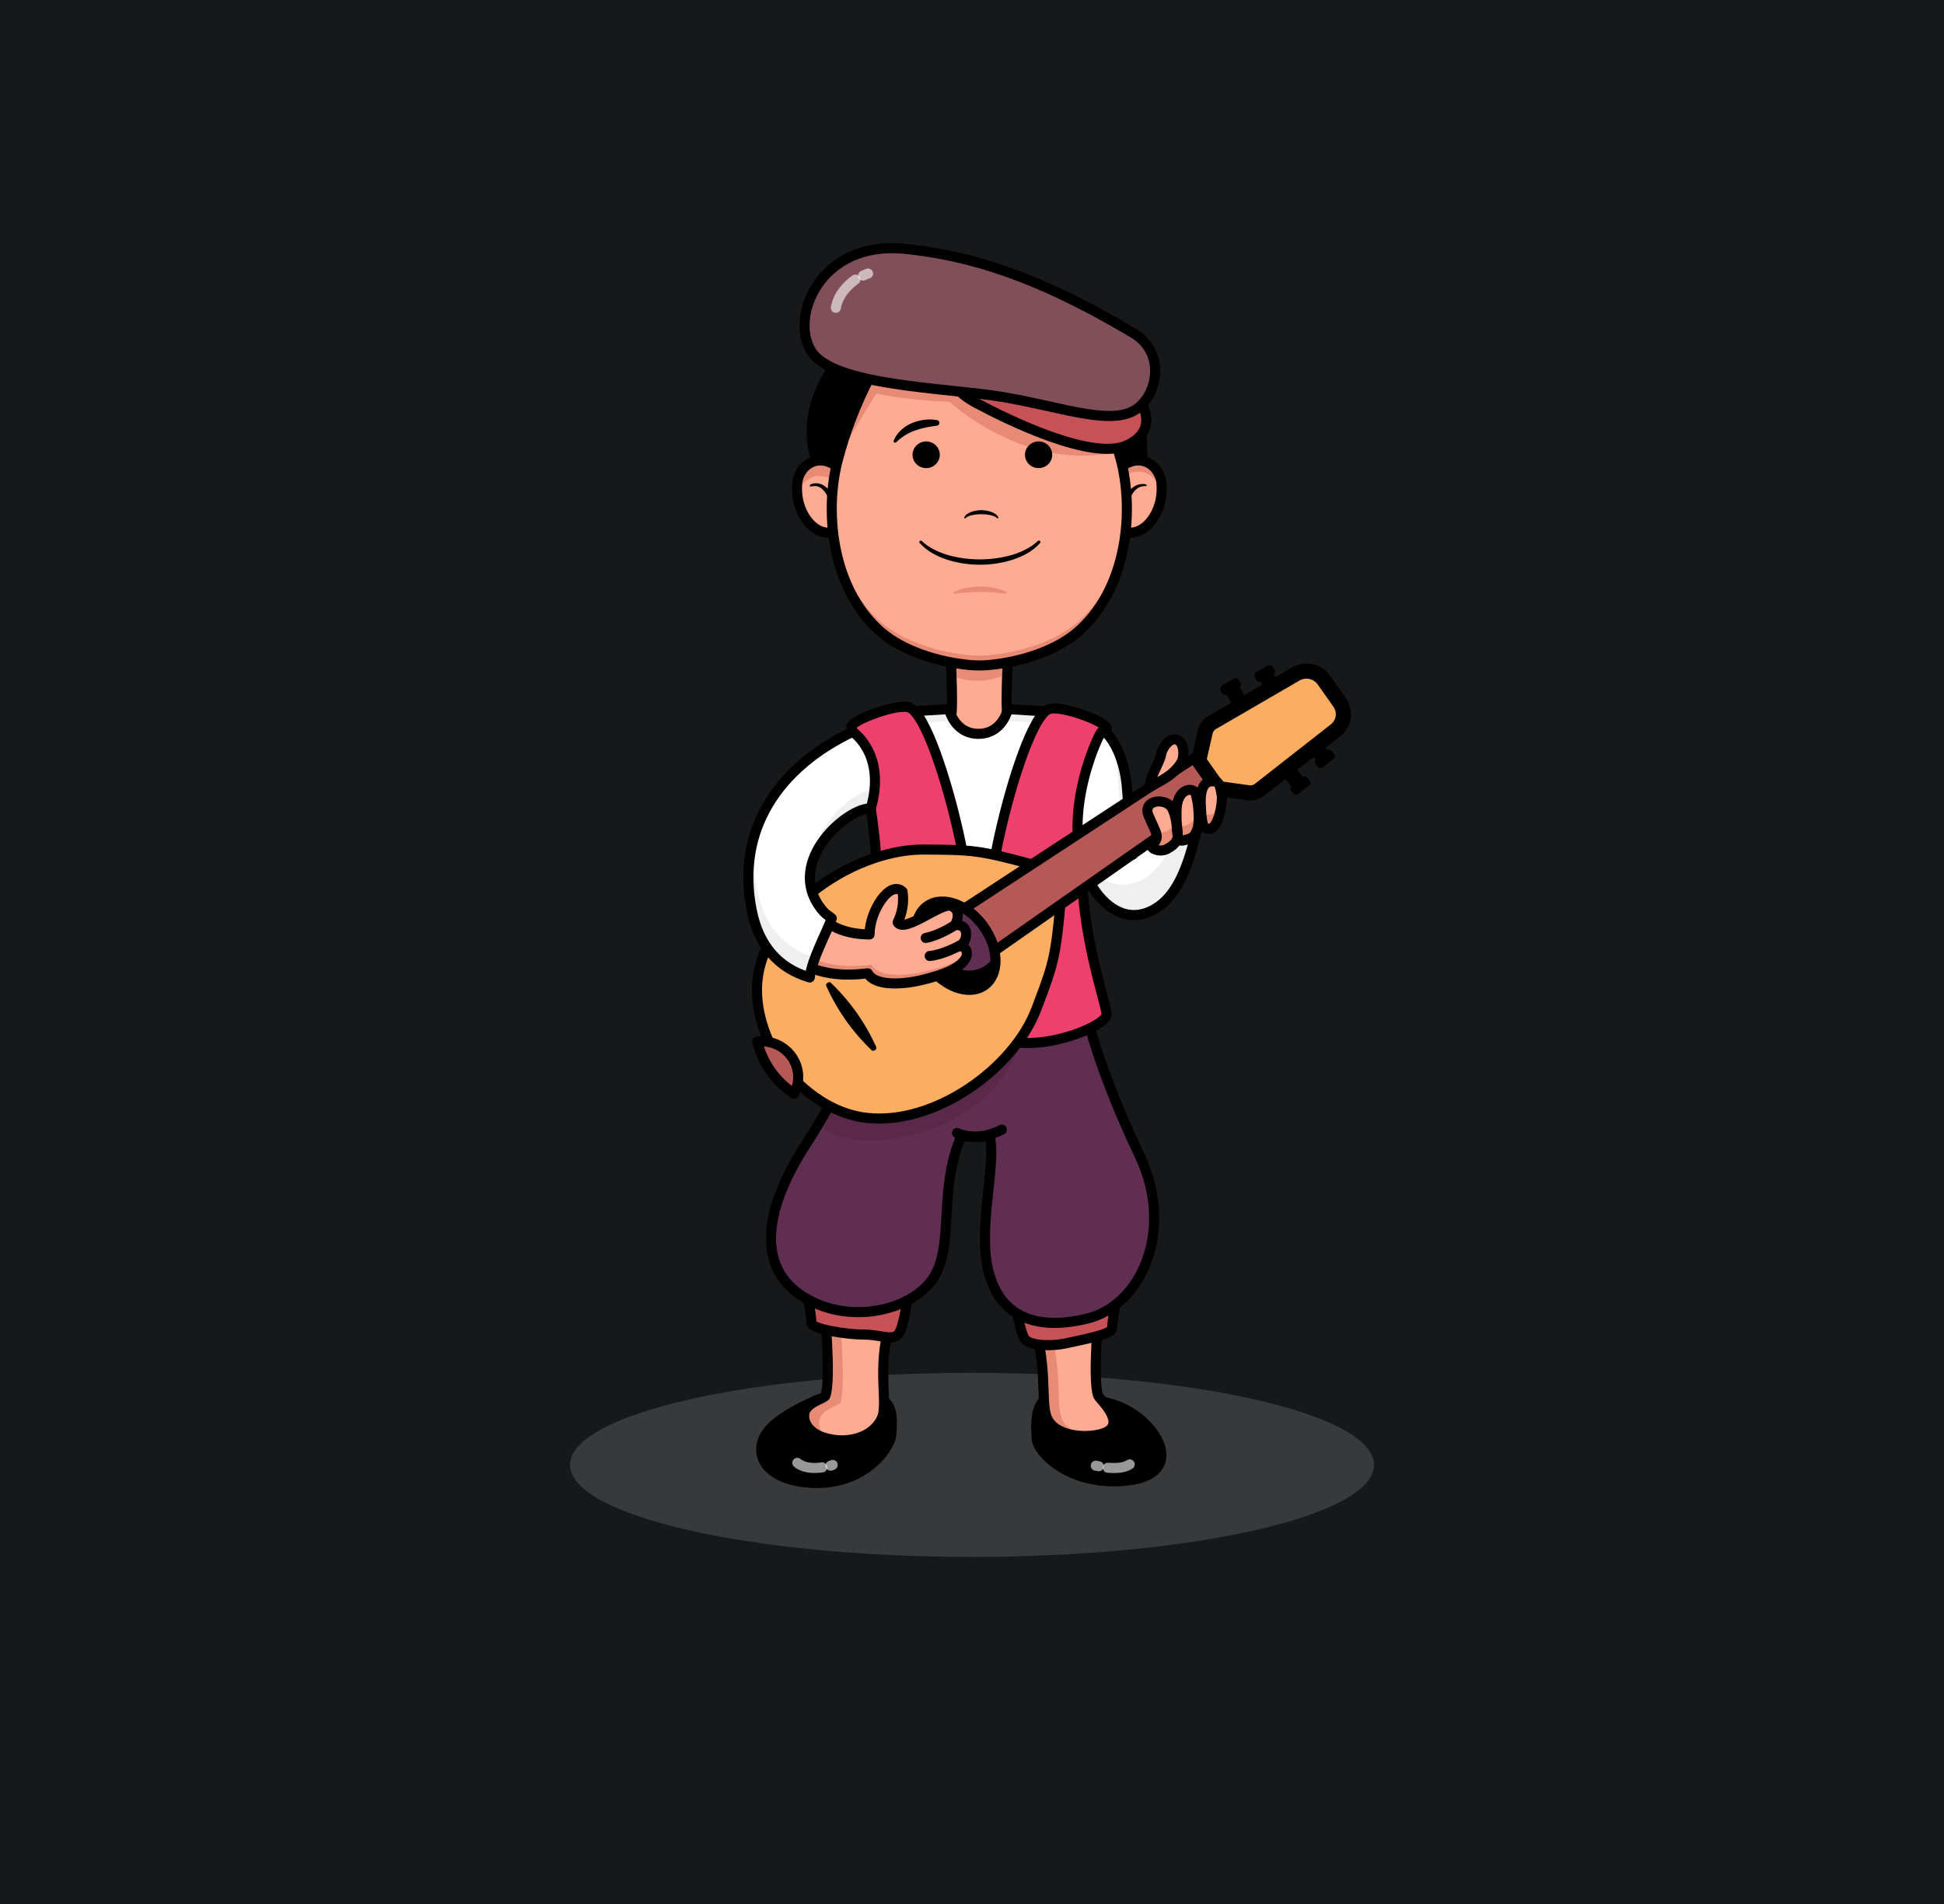 <svg width="541" height="530" viewBox="0 0 541 530" fill="none" xmlns="http://www.w3.org/2000/svg">
<path d="M541 0H0V530H541V0Z" fill="#171819"/>
<g style="mix-blend-mode:multiply" opacity="0.25">
<path d="M270.5 433.356C332.282 433.356 382.366 421.887 382.366 407.739C382.366 393.591 332.282 382.122 270.5 382.122C208.718 382.122 158.634 393.591 158.634 407.739C158.634 421.887 208.718 433.356 270.5 433.356Z" fill="#9A9C9B"/>
</g>
<path d="M226.511 390.084C226.511 390.084 218.199 393.54 214.43 397.565C209.087 403.271 211.812 411.415 224.5 412.643C239.893 414.132 247.763 403.254 248.05 399.268C248.406 394.349 248.251 391.968 246.145 389.968C227.938 387.812 226.511 390.084 226.511 390.084Z" fill="black"/>
<path d="M226.511 390.084C226.511 390.084 218.199 393.54 214.43 397.565C209.087 403.271 211.812 411.415 224.5 412.643C239.893 414.132 247.763 403.254 248.05 399.268C248.406 394.349 248.251 391.968 246.145 389.968C227.938 387.812 226.511 390.084 226.511 390.084Z" stroke="black" stroke-width="2.804" stroke-linecap="round" stroke-linejoin="round"/>
<path d="M229.409 363.705C229.409 363.705 231.39 383.813 229.69 388.501C229.404 389.29 224.425 390.33 223.858 393.302C223.358 395.924 225.186 398.825 229.222 400.113C235.6 402.149 242.779 400.237 245.318 394.935C247.644 390.078 242.892 378.937 249.463 363.334C231.109 363.334 229.409 363.705 229.409 363.705Z" fill="#FFAB91"/>
<path d="M228.032 395.198C228.598 392.226 233.577 391.186 233.864 390.396C235.563 385.709 233.583 365.601 233.583 365.601C233.583 365.601 234.971 365.299 248.713 365.239C248.947 364.611 249.192 363.978 249.463 363.331C231.11 363.331 229.411 363.702 229.411 363.702C229.411 363.702 231.39 383.81 229.691 388.498C229.405 389.287 224.425 390.328 223.859 393.3C223.359 395.921 225.187 398.822 229.223 400.111C229.579 400.224 229.938 400.323 230.298 400.41C228.455 398.959 227.685 397.011 228.032 395.198Z" fill="#E88B74"/>
<path d="M229.409 363.705C229.409 363.705 231.39 383.813 229.69 388.501C229.404 389.29 224.425 390.33 223.858 393.302C223.358 395.924 225.186 398.825 229.222 400.113C235.6 402.149 242.779 400.237 245.318 394.935C247.644 390.078 242.892 378.937 249.463 363.334C231.109 363.334 229.409 363.705 229.409 363.705Z" stroke="black" stroke-width="2.804" stroke-linecap="round" stroke-linejoin="round"/>
<path d="M224.711 360.22C224.711 360.22 225.815 366.476 225.815 368.216C225.815 369.956 235.754 371.471 240.391 371.471C245.029 371.471 248.121 373.201 249.888 371.471C251.655 369.74 252.837 359.571 252.837 358.489C252.837 357.407 224.711 360.22 224.711 360.22Z" fill="#C65258"/>
<g style="mix-blend-mode:multiply" opacity="0.21">
<path d="M233.7 363.196C233.7 363.196 244.327 362.136 252.518 361.565C252.725 360.019 252.837 358.822 252.837 358.491C252.837 357.41 224.711 360.222 224.711 360.222C224.711 360.222 225.815 366.479 225.815 368.219C225.815 369.401 230.403 370.478 234.8 371.048C234.748 369.14 233.7 363.196 233.7 363.196Z" fill="#C65258"/>
</g>
<path d="M224.711 360.22C224.711 360.22 225.815 366.476 225.815 368.216C225.815 369.956 235.754 371.471 240.391 371.471C245.029 371.471 248.121 373.201 249.888 371.471C251.655 369.74 252.837 359.571 252.837 358.489C252.837 357.407 224.711 360.22 224.711 360.22Z" stroke="black" stroke-width="2.804" stroke-linecap="round" stroke-linejoin="round"/>
<path opacity="0.6" d="M231.125 407.966C231.336 407.917 231.54 407.846 231.736 407.754" stroke="white" stroke-width="2.804" stroke-linecap="round" stroke-linejoin="round"/>
<path opacity="0.6" d="M221.894 407.176C221.894 407.176 223.886 409.164 228.8 408.436" stroke="white" stroke-width="2.804" stroke-linecap="round" stroke-linejoin="round"/>
<path d="M319.381 397.044C324.724 402.75 325.931 410.926 313.243 412.154C297.85 413.643 288.79 404.399 288.5 400.413C288.144 395.495 288.42 391.812 290.526 389.813C308.733 387.656 315.612 393.019 319.381 397.044Z" fill="black"/>
<path d="M319.381 397.044C324.724 402.75 325.931 410.926 313.243 412.154C297.85 413.643 288.79 404.399 288.5 400.413C288.144 395.495 288.42 391.812 290.526 389.813C308.733 387.656 315.612 393.019 319.381 397.044Z" stroke="black" stroke-width="2.804" stroke-linecap="round" stroke-linejoin="round"/>
<path d="M305.898 363.705C305.898 363.705 303.918 383.813 305.617 388.501C305.904 389.29 312.846 394.67 307.381 398.822C305.23 400.456 294.021 400.237 291.482 394.935C289.155 390.078 292.416 378.937 285.845 363.334C304.198 363.334 305.898 363.705 305.898 363.705Z" fill="#FFAB91"/>
<path d="M295.679 395.282C293.353 390.425 296.614 379.284 290.043 363.681C298.135 363.681 302.987 363.753 305.886 363.834C305.893 363.758 305.898 363.705 305.898 363.705C305.898 363.705 304.198 363.334 285.845 363.334C292.416 378.938 289.156 390.078 291.482 394.936C293.208 398.54 298.938 399.793 303.108 399.714C299.944 399.127 296.866 397.76 295.679 395.282Z" fill="#E88B74"/>
<path d="M305.898 363.705C305.898 363.705 303.918 383.813 305.617 388.501C305.904 389.29 313.793 396.285 307.381 398.822C303.358 400.412 294.021 400.237 291.482 394.935C289.155 390.078 292.416 378.937 285.845 363.334C304.198 363.334 305.898 363.705 305.898 363.705Z" stroke="black" stroke-width="2.804" stroke-linecap="round" stroke-linejoin="round"/>
<path d="M310.597 361.706C310.597 361.706 309.493 367.96 309.493 369.703C309.493 371.445 301.053 372.908 296.534 373.927C293.117 374.696 287.187 374.687 285.42 372.957C283.653 371.226 282.47 361.057 282.47 359.975C282.47 358.893 310.597 361.706 310.597 361.706Z" fill="#C65258"/>
<g style="mix-blend-mode:multiply" opacity="0.21">
<path d="M291.319 372.956C289.552 371.226 288.369 361.057 288.369 359.975C288.369 359.934 288.423 359.9 288.5 359.869C284.983 359.677 282.47 359.651 282.47 359.975C282.47 361.057 283.653 371.226 285.42 372.956C286.905 374.411 291.326 374.646 294.728 374.228C293.239 374.015 291.984 373.608 291.319 372.956Z" fill="#C65258"/>
</g>
<path d="M310.597 361.706C310.597 361.706 309.493 367.96 309.493 369.703C309.493 371.445 301.053 372.908 296.534 373.927C293.117 374.696 287.187 374.687 285.42 372.957C283.653 371.226 282.47 361.057 282.47 359.975C282.47 358.893 310.597 361.706 310.597 361.706Z" stroke="black" stroke-width="2.804" stroke-linecap="round" stroke-linejoin="round"/>
<path opacity="0.6" d="M308.309 408.545C309.995 408.637 312.547 408.795 314.388 407.599" stroke="white" stroke-width="2.804" stroke-linecap="round" stroke-linejoin="round"/>
<path opacity="0.6" d="M304.949 407.966C304.949 407.966 305.034 407.966 305.786 408.119" stroke="white" stroke-width="2.804" stroke-linecap="round" stroke-linejoin="round"/>
<path d="M281.919 209.061H263.16C263.16 209.061 264.685 200.646 264.863 197.993C265.144 193.817 264.567 182.498 264.567 182.498H280.511C280.511 182.498 279.934 193.817 280.215 197.993C280.393 200.646 281.919 209.061 281.919 209.061Z" fill="#FFAB91"/>
<path d="M264.567 182.498C264.567 182.498 264.692 184.951 264.797 187.995C267.252 189.065 269.924 189.574 272.609 189.484C275.295 189.394 277.924 188.708 280.299 187.476V187.476C280.4 184.677 280.511 182.498 280.511 182.498H264.567Z" fill="#E88B74"/>
<path d="M281.919 209.061H263.16C263.16 209.061 264.685 200.646 264.863 197.993C265.144 193.817 264.567 182.498 264.567 182.498H280.511C280.511 182.498 279.934 193.817 280.215 197.993C280.393 200.646 281.919 209.061 281.919 209.061Z" stroke="black" stroke-width="2.804" stroke-linejoin="round"/>
<path d="M280.477 197.365C279.576 200.897 276.9 204.264 272.295 204.264C267.69 204.264 265.014 200.897 264.116 197.365L251.747 198.107L254.092 276.674H290.201L292.545 198.107L280.477 197.365Z" fill="white"/>
<path d="M264.116 200.674C264.954 201.814 267.693 204.264 272.298 204.264C276.903 204.264 279.425 202.986 280.479 200.674L292.447 201.411L292.545 198.108L280.481 197.366C279.58 200.898 276.904 204.265 272.299 204.265C267.694 204.265 265.014 200.896 264.116 197.365L251.747 198.107L251.846 201.41L264.116 200.674Z" fill="#EFEFEF"/>
<path d="M280.477 197.365C279.576 200.897 276.9 204.264 272.295 204.264C267.69 204.264 265.014 200.897 264.116 197.365L251.747 198.107L254.092 276.674H290.201L292.545 198.107L280.477 197.365Z" stroke="black" stroke-width="2.804" stroke-linejoin="round"/>
<path d="M301.287 276.675C301.287 276.675 302.773 291.291 317.183 321.755C327.036 342.584 317.453 363.388 302.592 367.019C290.198 370.048 278.679 367.898 275.109 353.941C271.96 341.62 277.367 324.6 275.425 316.09C271.828 316.89 270.247 316.866 267.614 316.09C260.808 331.04 265.999 347.587 259.164 356.55C252.705 365.021 235.906 368.85 223.342 360.809C210.374 352.508 212.647 336.364 224.431 318.285C234.436 302.933 242.4 284.574 243.897 274.291C247.762 274.291 301.287 276.675 301.287 276.675Z" fill="#5F2E50"/>
<g style="mix-blend-mode:overlay" opacity="0.22">
<g style="mix-blend-mode:overlay" opacity="0.22">
<path d="M232.747 358.591C219.779 350.29 222.051 334.146 233.835 316.067C243.069 301.9 250.56 285.177 252.838 274.598C248.137 274.411 244.765 274.291 243.899 274.291C242.402 284.573 234.437 302.933 224.432 318.285C212.648 336.365 210.376 352.508 223.343 360.809C231.962 366.325 242.573 366.254 250.473 362.929C244.239 363.427 238.01 361.903 232.747 358.591V358.591Z" fill="#5F2E50"/>
</g>
<g style="mix-blend-mode:overlay" opacity="0.22">
<path d="M284.512 351.723C280.191 340.133 283.49 317.662 278.805 314.43C275.208 315.229 276.043 316.195 275.649 317.367C276.867 326.214 272.109 342.206 275.108 353.941C278.675 367.898 290.196 370.048 302.591 367.019C303.756 366.729 304.891 366.336 305.983 365.843C296.029 366.8 288.723 363.016 284.512 351.723Z" fill="#5F2E50"/>
</g>
</g>
<path d="M291.13 245.424C291.13 245.424 292.123 279.75 279.887 298.636C269.656 314.43 248.966 317.329 243.094 317.497C238.3 317.561 233.558 316.509 229.258 314.43L233.7 293.561L291.13 245.424Z" fill="#5A2849"/>
<path d="M301.287 276.675C301.287 276.675 302.773 291.291 317.183 321.755C327.036 342.584 317.453 363.388 302.592 367.019C290.198 370.048 278.679 367.898 275.109 353.941C271.96 341.62 277.367 324.6 275.425 316.09C272.847 316.597 270.192 316.597 267.614 316.09C260.808 331.04 265.999 347.587 259.164 356.55C252.705 365.021 235.906 368.85 223.342 360.809C210.374 352.508 212.647 336.364 224.431 318.285C234.436 302.933 242.4 284.574 243.897 274.291C247.762 274.291 301.287 276.675 301.287 276.675Z" stroke="black" stroke-width="2.804" stroke-linecap="round" stroke-linejoin="round"/>
<path d="M272.539 150.858C293.577 150.858 314.462 147.339 317.313 133.025C319.335 122.87 315.837 106.942 311.903 100.158L309.104 95.282L272.541 94.887L235.975 97.113C235.975 97.113 219.867 112.957 228.325 130.98C234.54 144.233 251.501 150.858 272.539 150.858Z" fill="black" stroke="black" stroke-width="2.804" stroke-linejoin="round"/>
<path d="M234.155 146.647C229.039 151.659 220.894 144.29 221.874 134.379C222.385 129.206 228.658 124.939 234.663 131.477C234.66 131.477 237.553 143.32 234.155 146.647Z" fill="#FFAB91"/>
<path d="M234.409 135.829C235.007 138.413 235.382 141.041 235.53 143.686C236.481 138.944 234.66 131.477 234.66 131.477C228.655 124.939 222.382 129.206 221.872 134.379C221.771 135.411 221.768 136.449 221.864 137.481C223.162 132.931 228.897 129.828 234.409 135.829Z" fill="#E88B74"/>
<path d="M234.155 146.647C229.039 151.659 220.894 144.29 221.874 134.379C222.385 129.206 228.658 124.939 234.663 131.477C234.66 131.477 237.553 143.32 234.155 146.647Z" stroke="black" stroke-width="2.804" stroke-linejoin="round"/>
<path d="M230.689 139.14C230.506 138.595 230.266 138.07 229.974 137.572C229.692 137.07 229.337 136.611 228.919 136.21C228.52 135.824 228.032 135.538 227.496 135.374C226.938 135.249 226.357 135.266 225.808 135.423L225.773 135.431C225.692 135.45 225.608 135.438 225.536 135.398C225.465 135.358 225.411 135.293 225.387 135.215C225.363 135.138 225.37 135.055 225.406 134.982C225.442 134.909 225.506 134.853 225.583 134.825C226.241 134.554 226.96 134.457 227.668 134.542C228.38 134.669 229.049 134.963 229.619 135.399C230.17 135.818 230.656 136.314 231.06 136.871C231.473 137.419 231.826 138.008 232.114 138.628C232.191 138.808 232.194 139.009 232.121 139.191C232.049 139.372 231.907 139.518 231.726 139.598C231.545 139.678 231.339 139.685 231.152 139.618C230.966 139.552 230.813 139.416 230.727 139.241C230.715 139.214 230.705 139.188 230.696 139.161L230.689 139.14Z" fill="black"/>
<path d="M310.924 146.647C316.039 151.659 324.185 144.29 323.204 134.379C322.694 129.206 316.42 124.939 310.416 131.477C310.418 131.477 307.527 143.32 310.924 146.647Z" fill="#FFAB91"/>
<path d="M310.418 134.608C316.423 128.07 322.699 132.337 323.207 137.511C323.207 137.521 323.207 137.531 323.207 137.541C323.309 136.49 323.309 135.431 323.207 134.379C322.696 129.206 316.422 124.939 310.418 131.477C310.418 131.477 308.992 137.33 309.323 141.963C309.494 139.487 309.86 137.028 310.418 134.608V134.608Z" fill="#E88B74"/>
<path d="M310.924 146.647C316.039 151.659 324.185 144.29 323.204 134.379C322.694 129.206 316.42 124.939 310.416 131.477C310.418 131.477 307.527 143.32 310.924 146.647Z" stroke="black" stroke-width="2.804" stroke-linejoin="round"/>
<path d="M312.959 138.648C313.22 138.07 313.548 137.523 313.936 137.018C314.315 136.514 314.76 136.061 315.26 135.67C315.774 135.281 316.363 134.996 316.991 134.832C317.613 134.689 318.259 134.681 318.884 134.807C318.949 134.818 319.007 134.852 319.047 134.904C319.088 134.955 319.107 135.019 319.101 135.083C319.095 135.147 319.065 135.207 319.016 135.25C318.967 135.293 318.904 135.317 318.838 135.316H318.807C318.269 135.284 317.73 135.365 317.227 135.554C316.744 135.758 316.306 136.053 315.937 136.421C315.571 136.804 315.258 137.232 315.004 137.693C314.749 138.147 314.546 138.627 314.398 139.124L314.394 139.139C314.368 139.233 314.323 139.322 314.262 139.399C314.201 139.477 314.125 139.542 314.038 139.59C313.951 139.639 313.856 139.671 313.757 139.683C313.658 139.696 313.557 139.689 313.46 139.663C313.364 139.638 313.274 139.594 313.195 139.534C313.116 139.474 313.049 139.4 313 139.315C312.95 139.23 312.918 139.136 312.905 139.039C312.892 138.942 312.899 138.843 312.925 138.749C312.934 138.714 312.945 138.681 312.959 138.648V138.648Z" fill="black"/>
<path d="M311.907 127.948C309.806 119.975 306.821 112.251 303.006 104.915L272.539 104.549L242.073 104.915C238.258 112.252 235.273 119.975 233.171 127.948C229.527 141.632 231.111 162.829 244.285 175.13C252.866 183.141 267.197 185.229 272.539 185.229C277.88 185.229 292.212 183.141 300.792 175.13C313.967 162.829 315.551 141.632 311.907 127.948Z" fill="#FFAB91"/>
<path d="M300.793 172.399C292.212 180.41 277.881 182.498 272.539 182.498C267.197 182.498 252.866 180.41 244.286 172.399C235.363 164.067 231.762 151.656 231.495 140.261C231.215 152.361 234.644 166.125 244.286 175.13C252.866 183.141 267.197 185.229 272.539 185.229C277.881 185.229 292.212 183.141 300.793 175.13C310.434 166.127 313.863 152.361 313.582 140.261C313.317 151.656 309.715 164.067 300.793 172.399Z" fill="#E88B74"/>
<path d="M233.544 126.586L242.073 104.915L241.261 103.431L250.11 105.164C250.11 105.164 264.013 101.82 264.52 101.82H278.898C280.208 101.82 299.661 103.431 300.04 103.802C300.419 104.174 308.059 115.785 308.059 115.785C308.059 115.785 310.571 121.221 311.271 125.665C285.452 131.785 264.294 111.865 264.294 111.865C264.294 111.865 251.422 111.328 243.883 109.51C241.568 113.125 233.544 126.588 233.544 126.588" fill="#E88B74"/>
<path d="M311.907 127.948C309.806 119.975 306.821 112.251 303.006 104.915L272.539 104.549L242.073 104.915C238.258 112.252 235.273 119.975 233.171 127.948C229.527 141.632 231.111 162.829 244.285 175.13C252.866 183.141 267.197 185.229 272.539 185.229C277.88 185.229 292.212 183.141 300.792 175.13C313.967 162.829 315.551 141.632 311.907 127.948Z" stroke="black" stroke-width="2.804" stroke-linejoin="round"/>
<path d="M277.446 144.196C277.192 143.947 276.881 143.761 276.539 143.653C276.176 143.52 275.803 143.416 275.423 143.342C273.882 143.042 272.296 143.042 270.755 143.342C270.375 143.416 270.002 143.52 269.639 143.653C269.297 143.76 268.985 143.946 268.731 144.194L268.702 144.228C268.672 144.263 268.63 144.287 268.583 144.295C268.537 144.303 268.489 144.295 268.448 144.273C268.406 144.251 268.374 144.215 268.357 144.172C268.339 144.129 268.338 144.082 268.352 144.038C268.532 143.595 268.86 143.225 269.282 142.988C269.659 142.75 270.065 142.559 270.49 142.42C272.176 141.864 274.002 141.864 275.688 142.42C276.113 142.559 276.519 142.75 276.896 142.987C277.318 143.224 277.646 143.594 277.827 144.037C277.841 144.081 277.84 144.129 277.822 144.173C277.805 144.216 277.772 144.252 277.731 144.274C277.689 144.297 277.641 144.305 277.594 144.296C277.547 144.288 277.505 144.264 277.475 144.228L277.446 144.196Z" fill="black"/>
<path d="M256.522 150.593C257.569 151.563 258.755 152.378 260.043 153.012C261.329 153.665 262.679 154.186 264.074 154.569C269.708 156.088 275.658 156.084 281.29 154.555C282.682 154.171 284.031 153.648 285.314 152.994C286.599 152.36 287.782 151.545 288.825 150.575L288.832 150.568C288.912 150.495 289.016 150.454 289.125 150.454C289.234 150.453 289.339 150.494 289.419 150.567C289.498 150.641 289.546 150.741 289.552 150.847C289.559 150.954 289.523 151.059 289.453 151.141C288.43 152.277 287.227 153.245 285.89 154.007C284.561 154.759 283.155 155.372 281.696 155.837C275.83 157.646 269.539 157.641 263.676 155.824C262.218 155.357 260.815 154.742 259.488 153.989C258.154 153.227 256.954 152.259 255.935 151.123C255.87 151.046 255.837 150.948 255.843 150.849C255.849 150.75 255.894 150.656 255.967 150.588C256.041 150.52 256.139 150.481 256.24 150.481C256.342 150.48 256.44 150.518 256.514 150.585L256.522 150.593Z" fill="black"/>
<path d="M257.747 130.301C259.841 130.301 261.539 128.638 261.539 126.586C261.539 124.534 259.841 122.87 257.747 122.87C255.652 122.87 253.954 124.534 253.954 126.586C253.954 128.638 255.652 130.301 257.747 130.301Z" fill="black"/>
<path d="M248.708 122.656C249.153 121.552 249.841 120.558 250.721 119.743C251.605 118.915 252.633 118.248 253.756 117.774C254.862 117.306 256.03 116.994 257.226 116.849C258.417 116.687 259.627 116.719 260.807 116.942C260.991 116.979 261.155 117.078 261.271 117.221C261.387 117.365 261.448 117.544 261.442 117.727C261.437 117.91 261.366 118.085 261.241 118.222C261.117 118.359 260.947 118.448 260.762 118.475L260.688 118.485C259.68 118.626 258.602 118.79 257.59 119C256.58 119.211 255.585 119.491 254.615 119.837C253.655 120.179 252.737 120.622 251.874 121.157C250.991 121.724 250.164 122.372 249.404 123.091L249.37 123.121C249.299 123.182 249.209 123.218 249.114 123.223C249.02 123.228 248.926 123.201 248.849 123.147C248.772 123.093 248.716 123.015 248.69 122.926C248.664 122.837 248.67 122.741 248.707 122.656H248.708Z" fill="black"/>
<path d="M289.032 130.301C291.126 130.301 292.824 128.638 292.824 126.586C292.824 124.534 291.126 122.87 289.032 122.87C286.937 122.87 285.24 124.534 285.24 126.586C285.24 128.638 286.937 130.301 289.032 130.301Z" fill="black"/>
<path d="M297.28 121.756L287.231 118.227" stroke="black" stroke-width="4.206" stroke-linecap="round" stroke-linejoin="round"/>
<path d="M268.842 101.818C268.842 101.818 259.837 105.826 271.776 112.221C280.243 116.756 303.895 128.398 313.603 123.94C323.311 119.482 317.313 110.983 315.543 109.249C313.268 111.478 273.933 106.806 268.842 101.818Z" fill="#C65258"/>
<g style="mix-blend-mode:multiply" opacity="0.22">
<path d="M311.829 119.674C315.911 117.8 317.58 115.307 317.964 112.798C317.354 111.496 316.537 110.297 315.543 109.247C313.268 111.475 273.933 106.804 268.842 101.816C268.842 101.816 266.699 106.366 268.542 109.917C291.287 121.756 301.456 124.439 311.829 119.674Z" fill="#C65258"/>
</g>
<path d="M268.842 101.818C268.842 101.818 259.837 105.826 271.776 112.221C280.243 116.756 303.895 128.398 313.603 123.94C323.311 119.482 317.313 110.983 315.543 109.249C313.268 111.478 273.933 106.806 268.842 101.818Z" stroke="black" stroke-width="2.804" stroke-linejoin="round"/>
<path d="M315.305 114.45C308.007 118.227 294.611 113.088 278.962 110.487C263.312 107.886 232.013 107.515 225.83 97.856C219.648 88.197 228.274 66.918 251.72 69.25C274.132 71.478 293.552 79.776 315.305 92.655C324.951 98.368 321.978 110.996 315.305 114.45Z" fill="#814F5A"/>
<g style="mix-blend-mode:multiply" opacity="0.13">
<path d="M315.86 106.106C308.723 109.8 295.624 104.774 280.319 102.231C265.015 99.687 234.407 99.325 228.361 89.879C226.786 87.417 226.203 84.182 226.595 80.787C223.28 86.67 223.019 93.464 225.83 97.856C232.013 107.516 263.312 107.887 278.962 110.488C294.611 113.089 308.007 118.226 315.305 114.451C319.801 112.124 322.608 105.632 321.019 99.897C319.998 102.618 318.155 104.917 315.86 106.106Z" fill="#814F5A"/>
</g>
<path d="M315.305 114.45C308.007 118.227 294.611 113.088 278.962 110.487C263.312 107.886 232.013 107.515 225.83 97.856C219.648 88.197 228.274 66.918 251.72 69.25C274.132 71.478 293.552 79.776 315.305 92.655C324.951 98.368 321.978 110.996 315.305 114.45Z" stroke="black" stroke-width="2.804" stroke-linejoin="round"/>
<path d="M253.178 196.98C257.457 198.85 263.336 216.404 266.874 232.424C271.578 253.722 273.058 287.486 264.232 289.351C252.654 291.798 236.979 284.855 236.979 281.931C236.979 279.006 245.527 255.798 243.52 234.65C241.623 214.642 236.979 203.93 236.979 202.22C236.979 200.511 249.958 195.573 253.178 196.98Z" fill="#EE406D"/>
<g style="mix-blend-mode:multiply" opacity="0.3">
<path d="M244.424 236.774C242.527 216.765 237.882 206.054 237.882 204.345C237.882 202.635 250.861 197.7 254.082 199.107C255.651 199.791 257.431 202.587 259.235 206.633C257.128 201.447 255.008 197.777 253.179 196.979C249.958 195.571 236.979 200.507 236.979 202.216C236.979 203.925 241.624 214.637 243.521 234.646C245.522 255.793 236.979 278.999 236.979 281.927C236.979 282.36 237.33 282.881 237.953 283.446C238.722 278.78 246.327 256.857 244.424 236.774Z" fill="#EE406D"/>
</g>
<g style="mix-blend-mode:multiply" opacity="0.3">
<path d="M247.23 234.972C245.079 223.603 241.706 212.488 237.168 201.814C237.062 201.925 236.996 202.067 236.979 202.218C236.979 203.928 241.623 214.639 243.52 234.647C245.522 255.794 236.979 279.001 236.979 281.928C236.979 283.282 240.333 285.493 245.082 287.238C244.913 283.623 251.619 257.675 247.23 234.972Z" fill="#EE406D"/>
</g>
<path d="M253.178 196.98C257.457 198.85 263.336 216.404 266.874 232.424C271.578 253.722 273.058 287.486 264.232 289.351C252.654 291.798 236.979 284.855 236.979 281.931C236.979 279.006 245.527 255.798 243.52 234.65C241.623 214.642 236.979 203.93 236.979 202.22C236.979 200.511 249.958 195.573 253.178 196.98Z" stroke="black" stroke-width="2.804" stroke-linejoin="round"/>
<path d="M291.761 197.425C287.483 199.294 281.604 216.849 278.066 232.869C273.362 254.167 271.882 287.93 280.708 289.796C292.286 292.242 307.961 285.301 307.961 282.376C307.961 279.451 299.413 256.243 301.42 235.095C303.317 215.086 307.961 204.375 307.961 202.666C307.961 200.956 294.981 196.017 291.761 197.425Z" fill="#EE406D"/>
<g style="mix-blend-mode:multiply" opacity="0.3">
<path d="M301.418 235.091C303.315 215.082 307.96 204.371 307.96 202.662C307.96 200.953 294.981 196.017 291.76 197.424C291.434 197.577 291.134 197.778 290.87 198.019C296.172 198.691 304.882 202.299 304.882 203.743C304.882 205.562 299.942 216.954 297.925 238.237C296.116 257.313 302.377 277.958 304.322 285.691C306.57 284.465 307.96 283.241 307.96 282.372C307.96 279.445 299.414 256.239 301.418 235.091Z" fill="#EE406D"/>
</g>
<path d="M291.761 197.425C287.483 199.294 281.604 216.849 278.066 232.869C273.362 254.167 271.882 287.93 280.708 289.796C292.286 292.242 307.961 285.301 307.961 282.376C307.961 279.451 299.413 256.243 301.42 235.095C303.317 215.086 307.961 204.375 307.961 202.666C307.961 200.956 294.981 196.017 291.761 197.425Z" stroke="black" stroke-width="2.804" stroke-linejoin="round"/>
<path d="M304.484 247.544C307.371 251.96 313.452 257.468 321.201 253.104C327.572 249.516 330.301 241.492 332.411 233.649C336.021 220.234 328.112 218.725 328.112 218.725C328.112 218.725 321.181 221.613 320.226 222.6C319.271 223.587 318.315 223.196 316.587 227.37C314.858 231.544 315.221 237.882 315.221 237.882C315.221 237.882 313.892 223.692 313.685 220.118C313.046 209.046 307.661 202.55 306.51 203.741C305.358 204.932 293.526 230.785 304.484 247.544Z" fill="white"/>
<path d="M313.592 218.89C313.28 214.724 312.087 210.668 310.089 206.978C310.389 208.529 310.585 210.098 310.675 211.674C310.881 215.248 312.21 229.439 312.21 229.439C312.21 229.439 311.847 223.1 313.576 218.926L313.592 218.89Z" fill="#EFEFEF"/>
<path d="M330.315 219.828C330.198 221.647 329.891 223.449 329.398 225.205C327.288 233.049 324.56 241.072 318.188 244.66C310.441 249.024 304.36 243.516 301.471 239.1C301.139 238.593 300.83 238.075 300.539 237.552C301.188 241.099 302.527 244.492 304.482 247.544C307.369 251.96 313.45 257.468 321.199 253.104C327.57 249.516 330.298 241.492 332.409 233.649C334.706 225.114 332.34 221.402 330.315 219.828Z" fill="#EFEFEF"/>
<path d="M304.484 247.544C307.371 251.96 313.452 257.468 321.201 253.104C327.572 249.516 330.301 241.492 332.411 233.649C336.021 220.234 328.112 218.725 328.112 218.725C328.112 218.725 321.181 221.613 320.226 222.6C319.271 223.587 318.315 223.196 316.587 227.37C314.858 231.544 315.221 237.882 315.221 237.882C315.221 237.882 313.892 223.692 313.685 220.118C313.046 209.046 307.661 202.55 306.51 203.741C305.358 204.932 293.526 230.785 304.484 247.544Z" stroke="black" stroke-width="2.804" stroke-linejoin="round"/>
<path d="M266.334 315.359C266.334 315.359 271.653 318.147 278.809 314.43" stroke="black" stroke-width="2.804" stroke-linecap="round" stroke-linejoin="round"/>
<path d="M217.408 296.132C214.874 292.539 208.388 281.003 211.487 268.996C216.139 250.96 239.007 236.348 257.078 236.464C272.675 236.563 272.675 236.563 295.874 243.004C293.823 266.541 293.823 266.541 288.405 280.869C282.127 297.47 260.094 313.261 241.23 311.151C228.665 309.745 219.942 299.724 217.408 296.132Z" fill="#FBAD62"/>
<g style="mix-blend-mode:multiply" opacity="0.4">
<path d="M212.396 259.276C212.396 259.276 214.309 269.682 219.015 274.293C221.619 276.843 223.509 277.876 224.678 278.289C224.852 278.348 225.036 278.369 225.218 278.353C225.401 278.336 225.578 278.281 225.737 278.193C225.897 278.104 226.035 277.983 226.143 277.838C226.251 277.693 226.326 277.527 226.364 277.351L227.044 274.293C227.044 274.293 236.089 275.116 240.398 274.293C243.085 276.924 247.778 278.032 252.836 276.822C257.394 275.731 270.635 267.882 270.635 266.096C270.635 264.31 236.895 263.302 236.895 263.302L212.396 259.276Z" fill="#FBAD62"/>
</g>
<g style="mix-blend-mode:multiply" opacity="0.4">
<path d="M288.943 273.061C282.664 289.662 260.632 305.454 241.768 303.343C229.206 301.939 220.482 291.917 217.948 288.325C216.04 285.62 211.889 278.406 211.283 269.881C208.712 281.568 214.939 292.63 217.411 296.134C219.945 299.726 228.668 309.747 241.23 311.152C260.097 313.262 282.13 297.471 288.406 280.869C293.824 266.537 293.824 266.537 295.873 243.005L295.726 242.964C294.278 258.954 293.687 260.516 288.943 273.061Z" fill="#FBAD62"/>
</g>
<path d="M217.408 296.132C214.874 292.539 208.388 281.003 211.487 268.996C216.139 250.96 239.007 236.348 257.078 236.464C272.675 236.563 272.675 236.563 295.874 243.004C293.823 266.541 293.823 266.541 288.405 280.869C282.127 297.47 260.094 313.261 241.23 311.151C228.665 309.745 219.942 299.724 217.408 296.132Z" stroke="black" stroke-width="2.804" stroke-linecap="round" stroke-linejoin="round"/>
<path d="M275.557 265.523L267.188 253.661L346.417 201.776L353.105 211.256L275.557 265.523Z" fill="#B55957"/>
<g style="mix-blend-mode:multiply" opacity="0.3">
<path d="M350.691 207.834L274.681 261.025L268.76 252.632L267.188 253.661L275.557 265.523L353.105 211.256L350.691 207.834Z" fill="#B55957"/>
</g>
<path d="M275.557 265.523L267.188 253.661L346.417 201.776L353.105 211.256L275.557 265.523Z" stroke="black" stroke-width="2.804" stroke-linecap="round" stroke-linejoin="round"/>
<path d="M242.594 292.351C237.21 287.2 232.895 281.076 229.89 274.318C229.707 273.815 230.726 273.126 231.141 273.47C236.532 278.613 240.855 284.732 243.869 291.487C244.089 292.083 243.086 292.762 242.594 292.351Z" fill="black"/>
<path d="M273.832 274.337C278.134 271.424 278.114 264.091 273.787 257.958C269.461 251.825 262.466 249.215 258.164 252.128C253.862 255.041 253.881 262.374 258.208 268.507C262.535 274.639 269.53 277.25 273.832 274.337Z" fill="#5F2E50"/>
<path d="M274.166 268.8C269.864 271.715 263.498 269.994 258.542 262.97C256.956 260.82 255.845 258.369 255.282 255.775C254.021 259.098 254.791 263.663 258.208 268.506C263.164 275.531 269.529 277.251 273.831 274.336C276.591 272.469 277.82 269.146 277.048 265.153C276.496 266.632 275.489 267.906 274.166 268.8V268.8Z" fill="black"/>
<path d="M273.832 274.337C278.134 271.424 278.114 264.091 273.787 257.958C269.461 251.825 262.466 249.215 258.164 252.128C253.862 255.041 253.881 262.374 258.208 268.507C262.535 274.639 269.53 277.25 273.832 274.337Z" stroke="black" stroke-width="2.804" stroke-linecap="round" stroke-linejoin="round"/>
<path d="M352.248 188.022L354.278 191.433" stroke="black" stroke-width="4.206" stroke-linecap="round" stroke-linejoin="round"/>
<path d="M354.674 186.39L354.243 185.666C353.947 185.169 353.296 185.001 352.788 185.29L349.556 187.137C349.048 187.427 348.877 188.065 349.173 188.562L349.603 189.286C349.899 189.783 350.551 189.951 351.058 189.661L354.291 187.815C354.798 187.525 354.97 186.887 354.674 186.39Z" fill="black"/>
<path d="M342.779 191.655L345.594 196.429" stroke="black" stroke-width="4.206" stroke-linecap="round" stroke-linejoin="round"/>
<path d="M345.205 190.022L344.775 189.299C344.479 188.801 343.827 188.633 343.32 188.923L340.087 190.77C339.58 191.06 339.408 191.698 339.704 192.195L340.135 192.919C340.431 193.416 341.082 193.584 341.59 193.294L344.822 191.447C345.33 191.158 345.501 190.52 345.205 190.022Z" fill="black"/>
<path d="M368.299 210.774L365.759 207.708" stroke="black" stroke-width="4.206" stroke-linecap="round" stroke-linejoin="round"/>
<path d="M366.16 212.75L366.699 213.401C367.069 213.848 367.739 213.916 368.195 213.554L371.101 211.244C371.557 210.882 371.627 210.225 371.257 209.779L370.718 209.128C370.348 208.681 369.678 208.613 369.222 208.975L366.316 211.285C365.86 211.647 365.79 212.304 366.16 212.75Z" fill="black"/>
<path d="M361.483 218.168L357.92 213.9" stroke="black" stroke-width="4.206" stroke-linecap="round" stroke-linejoin="round"/>
<path d="M359.344 220.145L359.883 220.795C360.253 221.242 360.923 221.311 361.379 220.948L364.285 218.638C364.741 218.276 364.811 217.62 364.441 217.173L363.902 216.522C363.532 216.075 362.862 216.007 362.406 216.369L359.5 218.679C359.044 219.041 358.974 219.698 359.344 220.145Z" fill="black"/>
<path d="M372.778 195.475L368.439 189.327C367.615 188.134 366.363 187.287 364.931 186.954C363.5 186.621 361.993 186.827 360.709 187.53L337.391 201.07C336.91 201.339 336.489 201.7 336.154 202.133C335.819 202.565 335.578 203.06 335.444 203.587L333.585 211.735L339.059 219.495L347.499 220.673C348.049 220.736 348.607 220.69 349.139 220.536C349.67 220.382 350.164 220.123 350.591 219.777L371.762 203.195C372.887 202.266 373.616 200.958 373.804 199.529C373.993 198.099 373.626 196.653 372.778 195.475V195.475Z" fill="#FBAD62"/>
<g style="mix-blend-mode:multiply" opacity="0.4">
<path d="M373.846 197.365L372.778 195.475C372.982 197.13 370.232 199.126 368.684 200.2L347.512 214.89C346.617 215.519 345.516 215.802 344.421 215.685L335.982 214.641L333.805 211.907L333.585 212.76L339.059 219.632L347.499 220.676C348.594 220.793 349.696 220.51 350.591 219.881L370.628 204.08C372.965 202.46 375.583 199.545 373.846 197.365Z" fill="#FBAD62"/>
</g>
<path d="M372.778 195.475L368.439 189.327C367.615 188.134 366.363 187.287 364.931 186.954C363.5 186.621 361.993 186.827 360.709 187.53L337.391 201.07C336.91 201.339 336.489 201.7 336.154 202.133C335.819 202.565 335.578 203.06 335.444 203.587L333.585 211.735L339.059 219.495L347.499 220.673C348.049 220.736 348.607 220.69 349.139 220.536C349.67 220.382 350.164 220.123 350.591 219.777L371.762 203.195C372.887 202.266 373.616 200.958 373.804 199.529C373.993 198.099 373.626 196.653 372.778 195.475V195.475Z" stroke="black" stroke-width="4.206" stroke-linecap="round" stroke-linejoin="round"/>
<path d="M210.752 289.927C212.187 295.843 215.836 301.017 220.977 304.423C221.837 302.816 222.233 301.009 222.12 299.198C222.007 297.387 221.391 295.64 220.338 294.147C219.285 292.654 217.835 291.472 216.146 290.728C214.456 289.984 212.591 289.707 210.752 289.927V289.927Z" fill="#B55957"/>
<path d="M210.752 289.927C212.187 295.843 215.836 301.017 220.977 304.423C221.837 302.816 222.233 301.009 222.12 299.198C222.007 297.387 221.391 295.64 220.338 294.147C219.285 292.654 217.835 291.472 216.146 290.728C214.456 289.984 212.591 289.707 210.752 289.927V289.927Z" stroke="black" stroke-width="2.804" stroke-linecap="round" stroke-linejoin="round"/>
<path d="M266.893 263.301C268.371 262.785 269.284 260.735 268.678 258.921C268.104 257.203 265.756 257.478 265.756 257.478C265.756 257.478 268.08 253.581 264.704 252.156C262.123 251.066 251.666 259.863 249.802 256.732C251.124 254.083 251.602 251.105 251.174 248.186C247.762 244.844 241.994 253.395 241.994 260.096C235.416 260.051 229.757 257.886 227.58 253.496L221.107 267.188C226.526 270.327 232.227 272.076 241.496 270.916C243.567 274.701 251.744 273.99 256.91 272.699C263.156 271.14 266.444 269.612 268.172 267.554C270.017 265.356 268.789 263.301 266.893 263.301Z" fill="#FFAB91"/>
<path d="M268.862 260.292C268.599 260.561 268.278 260.769 267.922 260.9C268.202 260.9 268.481 260.95 268.744 261.046C268.808 260.799 268.848 260.546 268.862 260.292Z" fill="#E88B74"/>
<path d="M257.939 270.3C252.774 271.59 244.597 272.302 242.526 268.517C233.305 269.671 227.614 267.945 222.22 264.836L221.107 267.19C226.526 270.329 232.228 272.078 241.497 270.919C243.568 274.703 251.745 273.993 256.91 272.701C263.157 271.142 266.444 269.614 268.172 267.556C268.751 266.937 269.074 266.13 269.077 265.291C267.319 267.279 264.045 268.773 257.939 270.3Z" fill="#E88B74"/>
<path d="M243.968 252.562C243.139 254.175 242.551 255.896 242.222 257.673C242.488 257.682 242.752 257.693 243.022 257.695C243.051 255.945 243.371 254.211 243.968 252.562V252.562Z" fill="#E88B74"/>
<path d="M266.893 263.301C268.371 262.785 269.284 260.735 268.678 258.921C268.104 257.203 265.756 257.478 265.756 257.478C265.756 257.478 268.08 253.581 264.704 252.156C262.123 251.066 251.666 259.863 249.802 256.732C251.124 254.083 251.602 251.105 251.174 248.186C247.762 244.844 241.994 253.395 241.994 260.096C235.416 260.051 229.757 257.886 227.58 253.496L221.107 267.188C226.526 270.327 232.227 272.076 241.496 270.916C243.567 274.701 251.744 273.99 256.91 272.699C263.156 271.14 266.444 269.612 268.172 267.554C270.017 265.356 268.789 263.301 266.893 263.301Z" stroke="black" stroke-width="2.804" stroke-linejoin="round"/>
<path d="M257.624 261.072C261.689 260.272 265.754 257.478 265.754 257.478Z" fill="#FFAB91"/>
<path d="M257.624 261.072C261.689 260.272 265.754 257.478 265.754 257.478" stroke="black" stroke-width="2.804" stroke-linecap="round" stroke-linejoin="round"/>
<path d="M258.718 266.095C262.406 265.749 266.893 263.301 266.893 263.301Z" fill="#FFAB91"/>
<path d="M258.718 266.095C262.406 265.749 266.893 263.301 266.893 263.301" stroke="black" stroke-width="2.804" stroke-linecap="round" stroke-linejoin="round"/>
<path d="M231.48 255.609C230.569 254.803 229.803 254.631 228.431 252.842C218.285 239.628 236.167 224.559 242.319 225.05C246.743 209.855 237.295 203.694 237.295 203.694C216.781 213.441 204.673 230.86 209.221 253.494C211.146 263.078 216.5 269.485 225.35 272.073C225.864 267.242 229.568 260.543 231.48 255.609Z" fill="white"/>
<path d="M210.816 248.029C209.568 242.164 209.544 236.111 210.745 230.236C208.163 237.159 207.505 244.955 209.221 253.494C211.146 263.078 216.5 269.485 225.35 272.073C225.614 270.187 226.106 268.338 226.816 266.566C218.045 263.953 212.732 257.566 210.816 248.029Z" fill="#EFEFEF"/>
<path d="M227.046 237.476C230.529 230.197 238.583 224.752 242.319 225.05C242.848 223.265 243.206 221.435 243.388 219.585C238.489 219.829 227.992 228.003 227.046 237.476Z" fill="#EFEFEF"/>
<path d="M227.035 265.983C228.412 262.425 230.292 258.676 231.48 255.609C231.288 255.439 231.102 255.299 230.916 255.164C229.271 258.835 227.535 262.764 227.035 265.983Z" fill="#EFEFEF"/>
<path d="M231.48 255.609C230.569 254.803 229.803 254.631 228.431 252.842C218.285 239.628 236.167 224.559 242.319 225.05C246.743 209.855 237.295 203.694 237.295 203.694C216.781 213.441 204.673 230.86 209.221 253.494C211.146 263.078 216.5 269.485 225.35 272.073C225.864 267.242 229.568 260.543 231.48 255.609Z" stroke="black" stroke-width="2.804" stroke-linejoin="round"/>
<path d="M319.653 227.057C321.887 232.242 322.895 232.921 320.644 235.127C319.715 236.036 322.654 237.409 324.669 236.352C326.684 235.295 327.768 234.244 327.768 232.261C327.768 231.502 327.261 225.625 325.516 224.127C323.08 222.035 317.946 223.089 319.653 227.057Z" fill="#FFAB91"/>
<path d="M327.218 228.103C326.782 228.569 326.948 229.359 325.607 230.673C324.51 231.748 322.557 231.959 321.725 231.83C322.136 233.146 321.894 233.902 320.643 235.127C319.714 236.036 322.653 237.409 324.668 236.352C325.468 235.967 326.193 235.45 326.812 234.823C326.923 232.996 327.137 231.176 327.454 229.372C327.389 228.96 327.31 228.536 327.218 228.103Z" fill="#E88B74"/>
<path d="M327.408 225.872C327.408 232.27 327.654 234.254 329.086 233.968C330.517 233.682 331.826 233.291 332.339 232.532C332.852 231.774 333.753 230.452 333.583 226.942C333.546 224.94 333.273 222.95 332.769 221.01C332.333 218.909 327.408 219.146 327.408 225.872Z" fill="#FFAB91"/>
<path d="M327.461 229.625C327.587 233.058 327.986 234.187 329.087 233.968C330.521 233.683 331.828 233.291 332.341 232.532C332.854 231.774 333.754 230.452 333.585 226.942C333.576 226.762 333.568 226.595 333.559 226.431C330.533 231.218 327.893 229.786 327.461 229.625Z" fill="#E88B74"/>
<path d="M337.247 217.486C335.363 217.479 333.982 219.198 334.163 223.765C334.42 230.325 334.974 230.749 336.602 230.665C339.22 230.531 340.242 223.075 340.03 221.585C339.393 217.116 338.669 217.491 337.247 217.486Z" fill="#FFAB91"/>
<path d="M339.606 225.674C337.838 226.469 335.581 227.44 334.29 226.175C334.596 230.423 335.202 230.738 336.6 230.666C338.11 230.588 339.088 228.074 339.606 225.674Z" fill="#E88B74"/>
<path d="M319.653 227.057C321.887 232.242 322.895 232.921 320.644 235.127C319.715 236.036 322.654 237.409 324.669 236.352C326.684 235.295 327.768 234.244 327.768 232.261C327.768 231.502 327.261 225.625 325.516 224.127C323.08 222.035 317.946 223.089 319.653 227.057Z" stroke="black" stroke-width="2.804" stroke-linejoin="round"/>
<path d="M327.408 225.872C327.408 232.27 327.654 234.254 329.086 233.968C330.517 233.682 331.826 233.291 332.339 232.532C332.852 231.774 333.753 230.452 333.583 226.942C333.546 224.94 333.273 222.95 332.769 221.01C332.333 218.909 327.408 219.146 327.408 225.872Z" stroke="black" stroke-width="2.804" stroke-linejoin="round"/>
<path d="M337.247 217.486C335.363 217.479 333.982 219.198 334.163 223.765C334.42 230.325 334.974 230.749 336.602 230.665C339.22 230.531 340.242 223.075 340.03 221.585C339.393 217.116 338.669 217.491 337.247 217.486Z" stroke="black" stroke-width="2.804" stroke-linejoin="round"/>
<path d="M323.144 209.962C322.725 212.4 319.617 216.852 320.069 219.03C322.576 217.48 326.399 216.075 328.698 212.299C329.676 210.695 329.549 207.241 328.006 206.141C326.012 204.722 323.513 207.81 323.144 209.962Z" fill="#FFAB91" stroke="black" stroke-width="2.804" stroke-linejoin="round"/>
<path opacity="0.6" d="M238.055 77.819C235.9 79.315 233.212 82.044 232.619 85.669" stroke="white" stroke-width="2.804" stroke-linecap="round" stroke-linejoin="round"/>
<path opacity="0.6" d="M241.569 76.141C241.102 76.303 240.645 76.492 240.2 76.707" stroke="white" stroke-width="2.804" stroke-linecap="round" stroke-linejoin="round"/>
<path d="M265.5 164.734C266.624 164.216 267.813 163.842 269.035 163.621C270.252 163.385 271.489 163.264 272.729 163.258C273.349 163.249 273.973 163.295 274.589 163.329C275.206 163.416 275.827 163.452 276.433 163.598C277.654 163.824 278.839 164.204 279.958 164.731C280.018 164.758 280.066 164.805 280.093 164.864C280.121 164.922 280.126 164.988 280.108 165.05C280.09 165.112 280.051 165.166 279.996 165.202C279.942 165.238 279.876 165.254 279.811 165.247H279.795C278.591 165.118 277.431 164.934 276.254 164.865C275.082 164.775 273.911 164.724 272.737 164.745C270.373 164.769 268.013 164.936 265.671 165.246H265.654C265.589 165.254 265.523 165.239 265.468 165.203C265.413 165.168 265.373 165.115 265.354 165.053C265.335 164.991 265.34 164.925 265.366 164.866C265.392 164.807 265.439 164.759 265.498 164.731L265.5 164.734Z" fill="#E88B74"/>
</svg>
